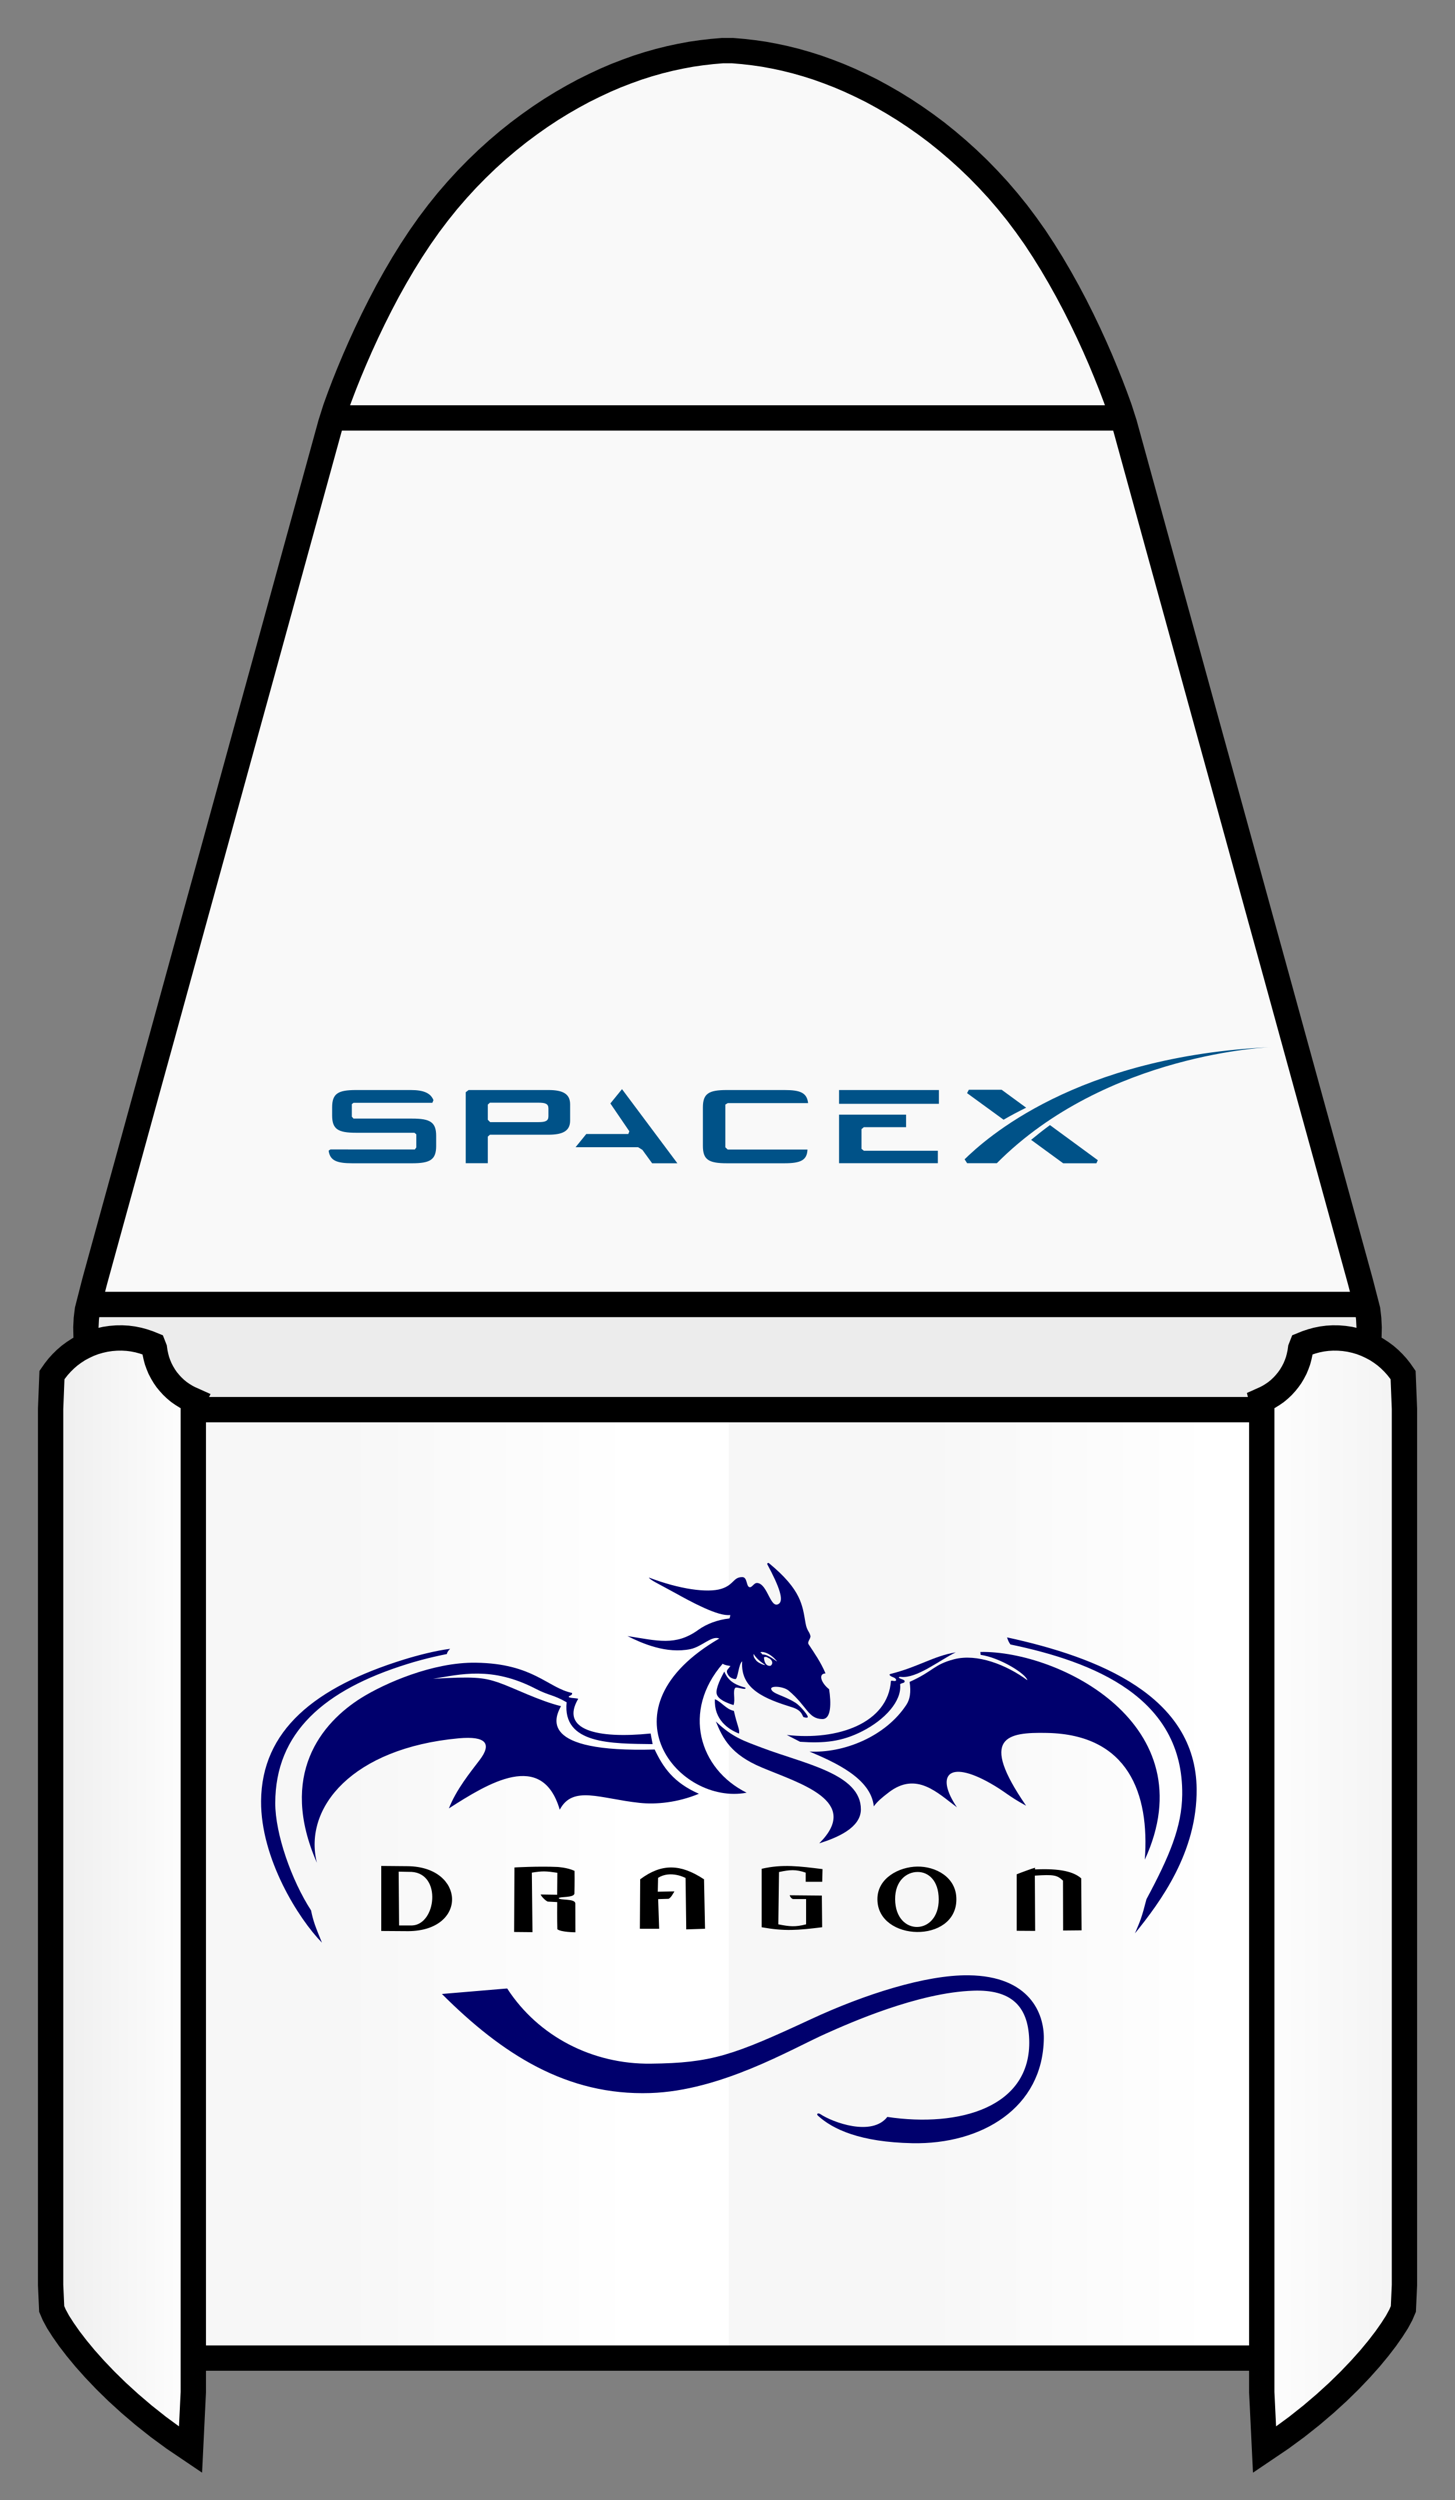 <svg xmlns="http://www.w3.org/2000/svg" style="isolation:isolate" viewBox="22.698 86.202 22.994 39.489" width="22.994" height="39.489">
  <rect x="22.698" y="86.202" width="22.994" height="39.489" fill="#808080" stroke="none"/>
  <path fill="#FFF" d="M24.765 107.564h18.667v15.783H24.765z"/>
  <g opacity=".034">
    <linearGradient id="a" x1="33.864%" y1="23.171%" x2="82.338%" y2="23.171%">
      <stop offset="0%"/>
      <stop offset="100%" stop-opacity="0"/>
    </linearGradient>
    <path fill="url(#a)" d="M24.95 107.609h9.406v15.724H24.95z"/>
  </g>
  <g opacity=".034">
    <linearGradient id="b" x1="33.864%" y1="23.171%" x2="82.338%" y2="23.171%">
      <stop offset="0%"/>
      <stop offset="100%" stop-opacity="0"/>
    </linearGradient>
    <path fill="url(#b)" d="M34.216 107.606h9.268v15.719h-9.268z"/>
  </g>
  <radialGradient id="c" fx="50.15%" fy="43.313%" r="196.131%" gradientTransform="rotate(-7)">
    <stop offset="0%" stop-color="#F9F9F9"/>
    <stop offset="100%" stop-color="#F9F9F9"/>
  </radialGradient>
  <path d="M44.28 107.444l.012-.138.003-.14-.007-.139-.016-.138-.115-.45-.267-.967-.266-.968-.266-.968-.267-.967-.266-.968-.266-.968-.267-.967-.266-.968-.266-.968-.267-.968-.266-.967-.267-.968-.266-.968-.266-.967-.078-.243-.065-.179-.072-.189-.079-.197-.085-.205-.092-.21-.098-.214-.104-.217-.11-.219-.116-.219-.12-.217-.126-.215-.131-.211-.136-.206-.14-.199-.145-.192-.149-.184-.152-.177-.156-.169-.158-.162-.162-.155-.163-.148-.166-.141-.168-.133-.169-.127-.171-.12-.171-.113-.172-.106-.171-.099-.172-.092-.172-.086-.172-.08-.171-.073-.17-.066-.171-.061-.169-.054-.17-.048-.168-.042-.168-.036-.167-.031-.166-.024-.165-.019-.164-.014h-.164l-.164.014-.165.019-.166.024-.167.031-.168.036-.169.042-.169.048-.17.054-.17.061-.171.066-.171.073-.171.08-.172.086-.172.092-.172.099-.171.106-.172.113-.17.12-.169.127-.168.133-.166.141-.164.148-.161.155-.159.162-.155.169-.153.177-.148.184-.145.192-.14.199-.136.206-.131.211-.126.215-.121.217-.115.219-.11.219-.104.217-.098.214-.092.21-.086.205-.078.197-.073.189-.065.179-.077.243-.266.967-.267.968-.266.968-.266.967-.267.968-.266.968-.266.968-.267.967-.266.968-.266.968-.267.967-.266.968-.267.968-.266.967-.115.45-.017.138-.007.139.003.14.012.138" fill="url(#c)"/>
  <path d="M25.739 108.532c0-.033-.047-.078-.145-.138-.08-.049-.186-.135-.235-.19-.101-.113-.215-.379-.245-.569-.034-.221-.063-.278-.167-.335-.194-.107-.39-.145-.672-.132l-.264.013.007-.1.007-.101h20.152l.007.101.007.1-.265-.013c-.282-.013-.477.025-.671.132-.105.057-.133.114-.168.335-.03.19-.144.456-.244.569-.05.055-.156.141-.236.19-.097.06-.145.105-.145.138 0 .048-.35.05-8.361.05-8.011 0-8.361-.002-8.361-.05h-.001z" fill="#ECECEC"/>
  <linearGradient id="d" x1="-8.869%" y1="50%" x2="108.87%" y2="50%">
    <stop offset="0%" stop-color="#FFF"/>
    <stop offset="100%" stop-color="#F2F2F2"/>
  </linearGradient>
  <path d="M42.598 108.315V123.983l.044.906.262-.177.248-.182.232-.184.217-.185.202-.184.185-.181.169-.176.151-.17.134-.162.116-.151.098-.139.08-.126.06-.111.041-.092.016-.378V108.451l-.021-.532-.046-.066-.05-.065-.056-.062-.061-.06-.066-.056-.071-.052-.074-.048-.079-.042-.081-.038-.085-.031-.086-.026-.088-.02-.089-.013-.089-.007-.088-.001-.088.005-.085.012-.083.016-.081.022-.078.026-.074.03-.022.056-.009.064-.013.064-.018.065-.022.063-.027.062-.031.061-.036.059-.039.056-.044.053-.046.05-.05.047-.052.043-.055.038-.056.035-.058.03-.058.026z" fill="url(#d)"/>
  <linearGradient id="e" x1="-8.87%" y1="50%" x2="108.87%" y2="50%">
    <stop offset="0%" stop-color="#ECECEC"/>
    <stop offset="100%" stop-color="#FFF"/>
  </linearGradient>
  <path d="M25.713 108.315V123.983l-.044.906-.262-.177-.247-.182-.233-.184-.217-.185-.201-.184-.186-.181-.168-.176-.152-.17-.134-.162-.116-.151-.098-.139-.079-.126-.061-.111-.04-.092-.016-.378V108.451l.02-.532.046-.066.051-.065.056-.062.061-.06.066-.056.07-.052.075-.048.078-.042.082-.038.084-.031.087-.026.088-.02.088-.013.089-.007.089-.001.087.005.085.012.084.016.08.022.078.026.074.03.022.056.009.064.014.064.017.065.023.063.026.062.032.061.035.059.04.056.043.053.046.05.05.047.052.043.055.038.056.035.058.03.058.026z" fill="url(#e)"/>
  <path vector-effect="non-scaling-stroke" stroke-width=".4" stroke="#000" d="M25.753 123.446h16.885M25.753 108.466h16.885M24.095 106.805h20.201M27.948 92.803h12.495"/>
  <path d="M42.638 108.317v15.668l.044.906.262-.177.248-.182.232-.184.217-.185.202-.184.185-.181.168-.176.152-.17.134-.162.116-.151.098-.14.08-.125.06-.111.04-.093.017-.377v-13.84l-.021-.532-.046-.066-.051-.065-.056-.062-.061-.06-.065-.056-.071-.052-.074-.048-.079-.042-.082-.038-.084-.032-.086-.025-.088-.02-.089-.013-.089-.007-.089-.001-.087.005-.085.011-.084.017-.08.022-.078.026-.074.03-.022.056-.009.064-.014.064-.017.064-.023.064-.026.062-.032.061-.035.059-.04.056-.043.053-.046.05-.05.047-.052.043-.055.038-.056.035-.058.03-.058.026zM25.753 108.317v15.668l-.044.906-.262-.177-.248-.182-.232-.184-.217-.185-.202-.184-.185-.181-.168-.176-.152-.17-.134-.162-.116-.151-.098-.14-.08-.125-.06-.111-.04-.093-.017-.377v-13.84l.021-.532.046-.066.051-.065.056-.062.061-.06.065-.056.071-.052.074-.048.079-.042.081-.038.085-.032.086-.025.088-.02.089-.013.089-.007.088-.001.088.005.085.011.084.017.08.022.078.026.074.03.022.056.009.064.014.064.017.064.023.064.026.062.032.061.035.059.039.056.044.053.046.05.05.047.052.043.055.038.056.035.058.03.058.026z" fill="none" vector-effect="non-scaling-stroke" stroke-width=".4" stroke="#000"/>
  <path d="M44.32 107.446l.012-.138.003-.14-.007-.139-.016-.139-.116-.449-.266-.967-.266-.968-.267-.968-.266-.967-.266-.968-.267-.968-.266-.968-.266-.967-.267-.968-.266-.968-.266-.967-.267-.968-.266-.968-.266-.967-.078-.243-.065-.179-.072-.189-.079-.197-.085-.205-.092-.21-.098-.214-.104-.217-.11-.219-.116-.219-.121-.217-.126-.215-.131-.211-.135-.206-.141-.199-.144-.192-.149-.184-.152-.177-.156-.169-.158-.162-.162-.155-.164-.148-.166-.141-.167-.134-.169-.126-.171-.12-.171-.113-.172-.106-.172-.099-.171-.093-.172-.085-.172-.08-.171-.073-.171-.066-.17-.061-.17-.054-.169-.048-.168-.042-.168-.036-.167-.031-.166-.024-.165-.019-.165-.014h-.163l-.164.014-.165.019-.166.024-.167.031-.168.036-.169.042-.169.048-.17.054-.17.061-.171.066-.171.073-.171.08-.172.085-.172.093-.172.099-.172.106-.171.113-.17.12-.169.126-.168.134-.166.141-.164.148-.161.155-.159.162-.155.169-.153.177-.148.184-.145.192-.14.199-.136.206-.131.211-.126.215-.121.217-.115.219-.11.219-.104.217-.098.214-.092.21-.086.205-.079.197-.072.189-.065.179-.077.243-.266.967-.267.968-.266.968-.266.967-.267.968-.266.968-.266.967-.267.968-.266.968-.266.968-.267.967-.266.968-.267.968-.266.967-.115.449-.017.139-.007.139.003.14.012.138" fill="none" vector-effect="non-scaling-stroke" stroke-width=".4" stroke="#000"/>
  <g fill-rule="evenodd">
    <path d="M33.543 116.675l.297-.01-.016-.781c-.374-.247-.671-.252-1.009 0l-.005.781h.305l-.016-.468.166-.005c.04-.02.074-.09.091-.117l-.263.005.005-.219c.198-.126.434.002.434.002s.009.602.011.812zM37.193 115.683c-.286.004-.631.181-.629.517.003.671 1.248.705 1.248 0 .001-.353-.332-.522-.619-.517zm.003.085c.17-.002.336.13.337.432.003.576-.684.589-.689 0-.002-.295.182-.43.352-.432zM39.057 116.699l-.292-.002v-.892c.076-.031.259-.097.29-.104v.027c.399-.019.613.037.73.141l.006.821-.292.003-.002-.788c-.094-.087-.141-.099-.445-.079 0 0 .004.599.005.873zM28.723 115.673v1.027l.427.003c.944-.007.903-1.014-.005-1.026l-.422-.004zm.275.09l.205.004c.48.03.387.833.006.846h-.204l-.007-.85zM31.113 116.719l-.29-.003.005-1.019s.377-.022.678-.008c0 0 .155.007.272.062.003.17-.002.359-.002.359-.011.069-.237.044-.248.072.011.038.262.001.262.085l.001.454s-.224-.001-.285-.048c-.005-.133-.002-.429-.002-.429l-.151-.008c-.036-.016-.098-.078-.111-.112l.261.004.003-.347c-.183-.027-.23-.03-.403-.002l.01.94zM35.177 116.136l.509.005.005.5c-.389.048-.591.066-.956 0v-.923c.329-.077.606-.039.962.005l-.005.2h-.261v-.144c-.158-.055-.252-.046-.422-.01l-.011.826c.182.036.265.045.439 0v-.399h-.209c-.023-.011-.036-.023-.051-.06z"/>
    <g fill="#00006D">
      <path d="M34.84 110.887c-.009 0-.02.009-.017.02.195.362.263.569.184.625-.134.094-.175-.312-.34-.328-.056-.006-.083.077-.125.066-.053-.014-.032-.158-.112-.159-.146-.002-.13.122-.333.185-.219.069-.669.004-1.143-.178.01.035.153.1.407.24.254.141.692.381.878.351-.002.027-.005.037-.013.055-.188.02-.365.088-.492.18-.36.26-.645.171-1.12.098.231.117.618.285.996.206.184-.039.335-.218.455-.167-1.92 1.115-.637 2.639.432 2.435-.753-.373-1.024-1.293-.378-2.037.03.023.083.029.123.036-.031.044-.068.064-.054.105.018.054.059.094.13.102.043.005.049-.236.109-.281-.032.443.362.593.795.728.166.052.153.15.178.154.018.003.036.014.06.005.032-.012-.116-.185-.188-.231-.188-.119-.361-.139-.386-.215-.021-.061.19-.048.274.021.294.245.308.447.533.45.145.002.14-.259.108-.471-.126-.098-.177-.246-.057-.25-.073-.175-.181-.329-.267-.459-.027-.041.039-.094.028-.136-.02-.075-.056-.079-.077-.201-.049-.281-.065-.523-.579-.946-.002-.002-.005-.003-.009-.003zm-.101 1.406c.017 0 .04.005.057.011.077.028.138.085.169.122.053.062-.088-.072-.185-.09-.022-.004-.041 0-.043-.016-.002-.009-.026-.014-.02-.021.003-.004.011-.006.022-.006zm-.131.031c.062.105.164.155.181.176-.01.007-.122-.038-.145-.078-.008-.013-.047-.047-.036-.098zm.193.047c.015-.001.032.015.039.017.039.011.095.076.038.122-.015.007-.048.004-.071-.021-.027-.03-.035-.075-.036-.11.001-.005.014-.007.03-.008zM29.682 117.695l1.031-.087c.494.762 1.353 1.198 2.266 1.188.967-.011 1.3-.129 2.542-.706.834-.387 1.806-.699 2.485-.69.97.012 1.192.61 1.188.993-.012 1.104-.987 1.681-2.078 1.659-.824-.017-1.258-.219-1.493-.436-.028-.026.002-.048.04-.023.196.131.812.358 1.058.044 1.136.169 2.28-.15 2.242-1.225-.019-.535-.295-.789-.881-.769-.876.028-1.961.512-2.339.681-.545.244-1.652.9-2.768.936-1.321.043-2.342-.615-3.293-1.565zM27.786 116.885c-.37-.377-.968-1.327-.962-2.236.009-1.117.848-1.799 2.257-2.236.227-.07.497-.139.731-.17-.048.049-.045.061-.052.083-.306.061-.529.127-.632.16-1.306.407-2.079 1.079-2.08 2.194-.001.484.255 1.216.566 1.696.034.169.067.253.172.509zM40.634 116.738c.084-.197.106-.244.182-.54.366-.682.559-1.143.565-1.649.019-1.544-1.407-2.101-2.714-2.374-.025-.033-.036-.056-.054-.112 1.448.314 2.984.923 2.996 2.397.008.993-.567 1.775-.975 2.278z"/>
      <path d="M40.79 115.574c.983-2.134-1.358-3.303-2.599-3.281l.004.046c.312.045.719.302.739.401-.327-.242-.794-.427-1.16-.331-.323.085-.322.187-.701.357.025.164.004.278-.05.36-.33.505-.994.769-1.532.74.386.164.972.418 1.016.866.056-.077.123-.134.234-.219.442-.341.777.01 1.08.234-.335-.492-.149-.762.524-.382.246.139.276.197.569.357-.75-1.088-.302-1.163.332-1.15 1.281.026 1.621.955 1.544 2.002zM33.743 114.533c-.405-.178-.566-.419-.699-.699-1.852.053-1.574-.51-1.48-.685-.344-.083-.753-.292-.991-.374-.239-.081-.399-.095-1.031-.058.431-.068.926-.204 1.626.16.208.108.269.087.485.211-.07.668.717.652 1.359.661l-.032-.168c-.847.087-1.434-.057-1.144-.548-.026-.014-.213-.009-.129-.049.025-.012.03-.012.033-.043-.389-.081-.611-.465-1.52-.478-.682-.011-1.445.327-1.811.555-.632.395-1.312 1.216-.703 2.605-.219-.876.567-1.812 2.241-1.966.438-.04.526.087.331.343-.152.2-.369.466-.486.764.623-.399 1.474-.927 1.752.021.206-.392.64-.174 1.263-.108.26.028.601-.005.936-.144z"/>
      <path d="M35.342 113.712l-.21-.108c.809.094 1.601-.189 1.646-.855.039-.006.039.008.068.002.028-.007.012-.041-.028-.056-.039-.014-.089-.044-.045-.055.441-.111.673-.281 1.029-.341-.271.134-.617.415-.864.388-.034-.004-.049.008-.02.023s.079.024.077.047c-.003.034-.042.02-.072.046.03.268-.245.563-.599.743-.32.163-.6.193-.982.166zM35.645 115.316c.284-.089.656-.245.658-.535.003-.564-.896-.721-1.564-.975-.286-.108-.468-.165-.728-.415.111.272.237.522.726.727.606.255 1.577.53.908 1.198z"/>
      <path d="M33.996 113.04c.099.036.176.159.3.184.052.235.097.298.08.358-.167-.065-.397-.219-.38-.542zM34.29 113.132c.034-.083-.018-.227.029-.273.022-.02.186.05.157-.003-.222-.057-.285-.149-.332-.253-.047.088-.143.27-.119.356.024.087.165.142.265.173z"/>
    </g>
  </g>
  <g fill="#005288">
    <path d="M31.365 103.418h-1.261l-.046.035v1.121h.349v-.42l.033-.03h.925c.233 0 .343-.063.343-.224v-.257c-.001-.162-.11-.225-.343-.225m0 .415c0 .076-.051.092-.16.092h-.761l-.037-.037v-.24l.033-.03h.765c.109 0 .16.015.16.092v.123zM32.344 103.63l.3.44-.017.043h-.664l-.169.208h.988l.068.042.154.212h.399l-.875-1.171M36.313 104.347v-.311l.036-.031h.668v-.198h-1.059v.767h1.561v-.197H36.35M35.958 103.418h1.578v.218h-1.578zM34.198 103.625h1.271c-.019-.162-.119-.207-.374-.207h-.91c-.287 0-.379.056-.379.274v.609c0 .218.092.274.379.274h.91c.258 0 .357-.049.364-.217h-1.261l-.037-.035v-.675M29.21 103.869h-.925l-.027-.03v-.198l.027-.021h1.246l.017-.042c-.042-.109-.152-.16-.356-.16h-.866c-.287 0-.379.056-.379.274v.127c0 .218.092.274.379.274h.922l.029.025v.207l-.023.032h-1.056v-.001h-.276s-.032.016-.03.024c.023.152.127.195.375.195h.943c.286 0 .381-.056.381-.274v-.159c0-.217-.095-.273-.381-.273zM38.528 103.414h-.519l-.028.053.577.42c.109-.063.228-.127.357-.19M38.993 104.205l.507.37h.525l.022-.049-.756-.554c-.101.074-.2.152-.298.233"/>
    <path d="M38.451 104.574h-.469l-.04-.062c.319-.309 1.747-1.63 4.851-1.772 0 0-2.605.088-4.342 1.834z"/>
  </g>
</svg>
